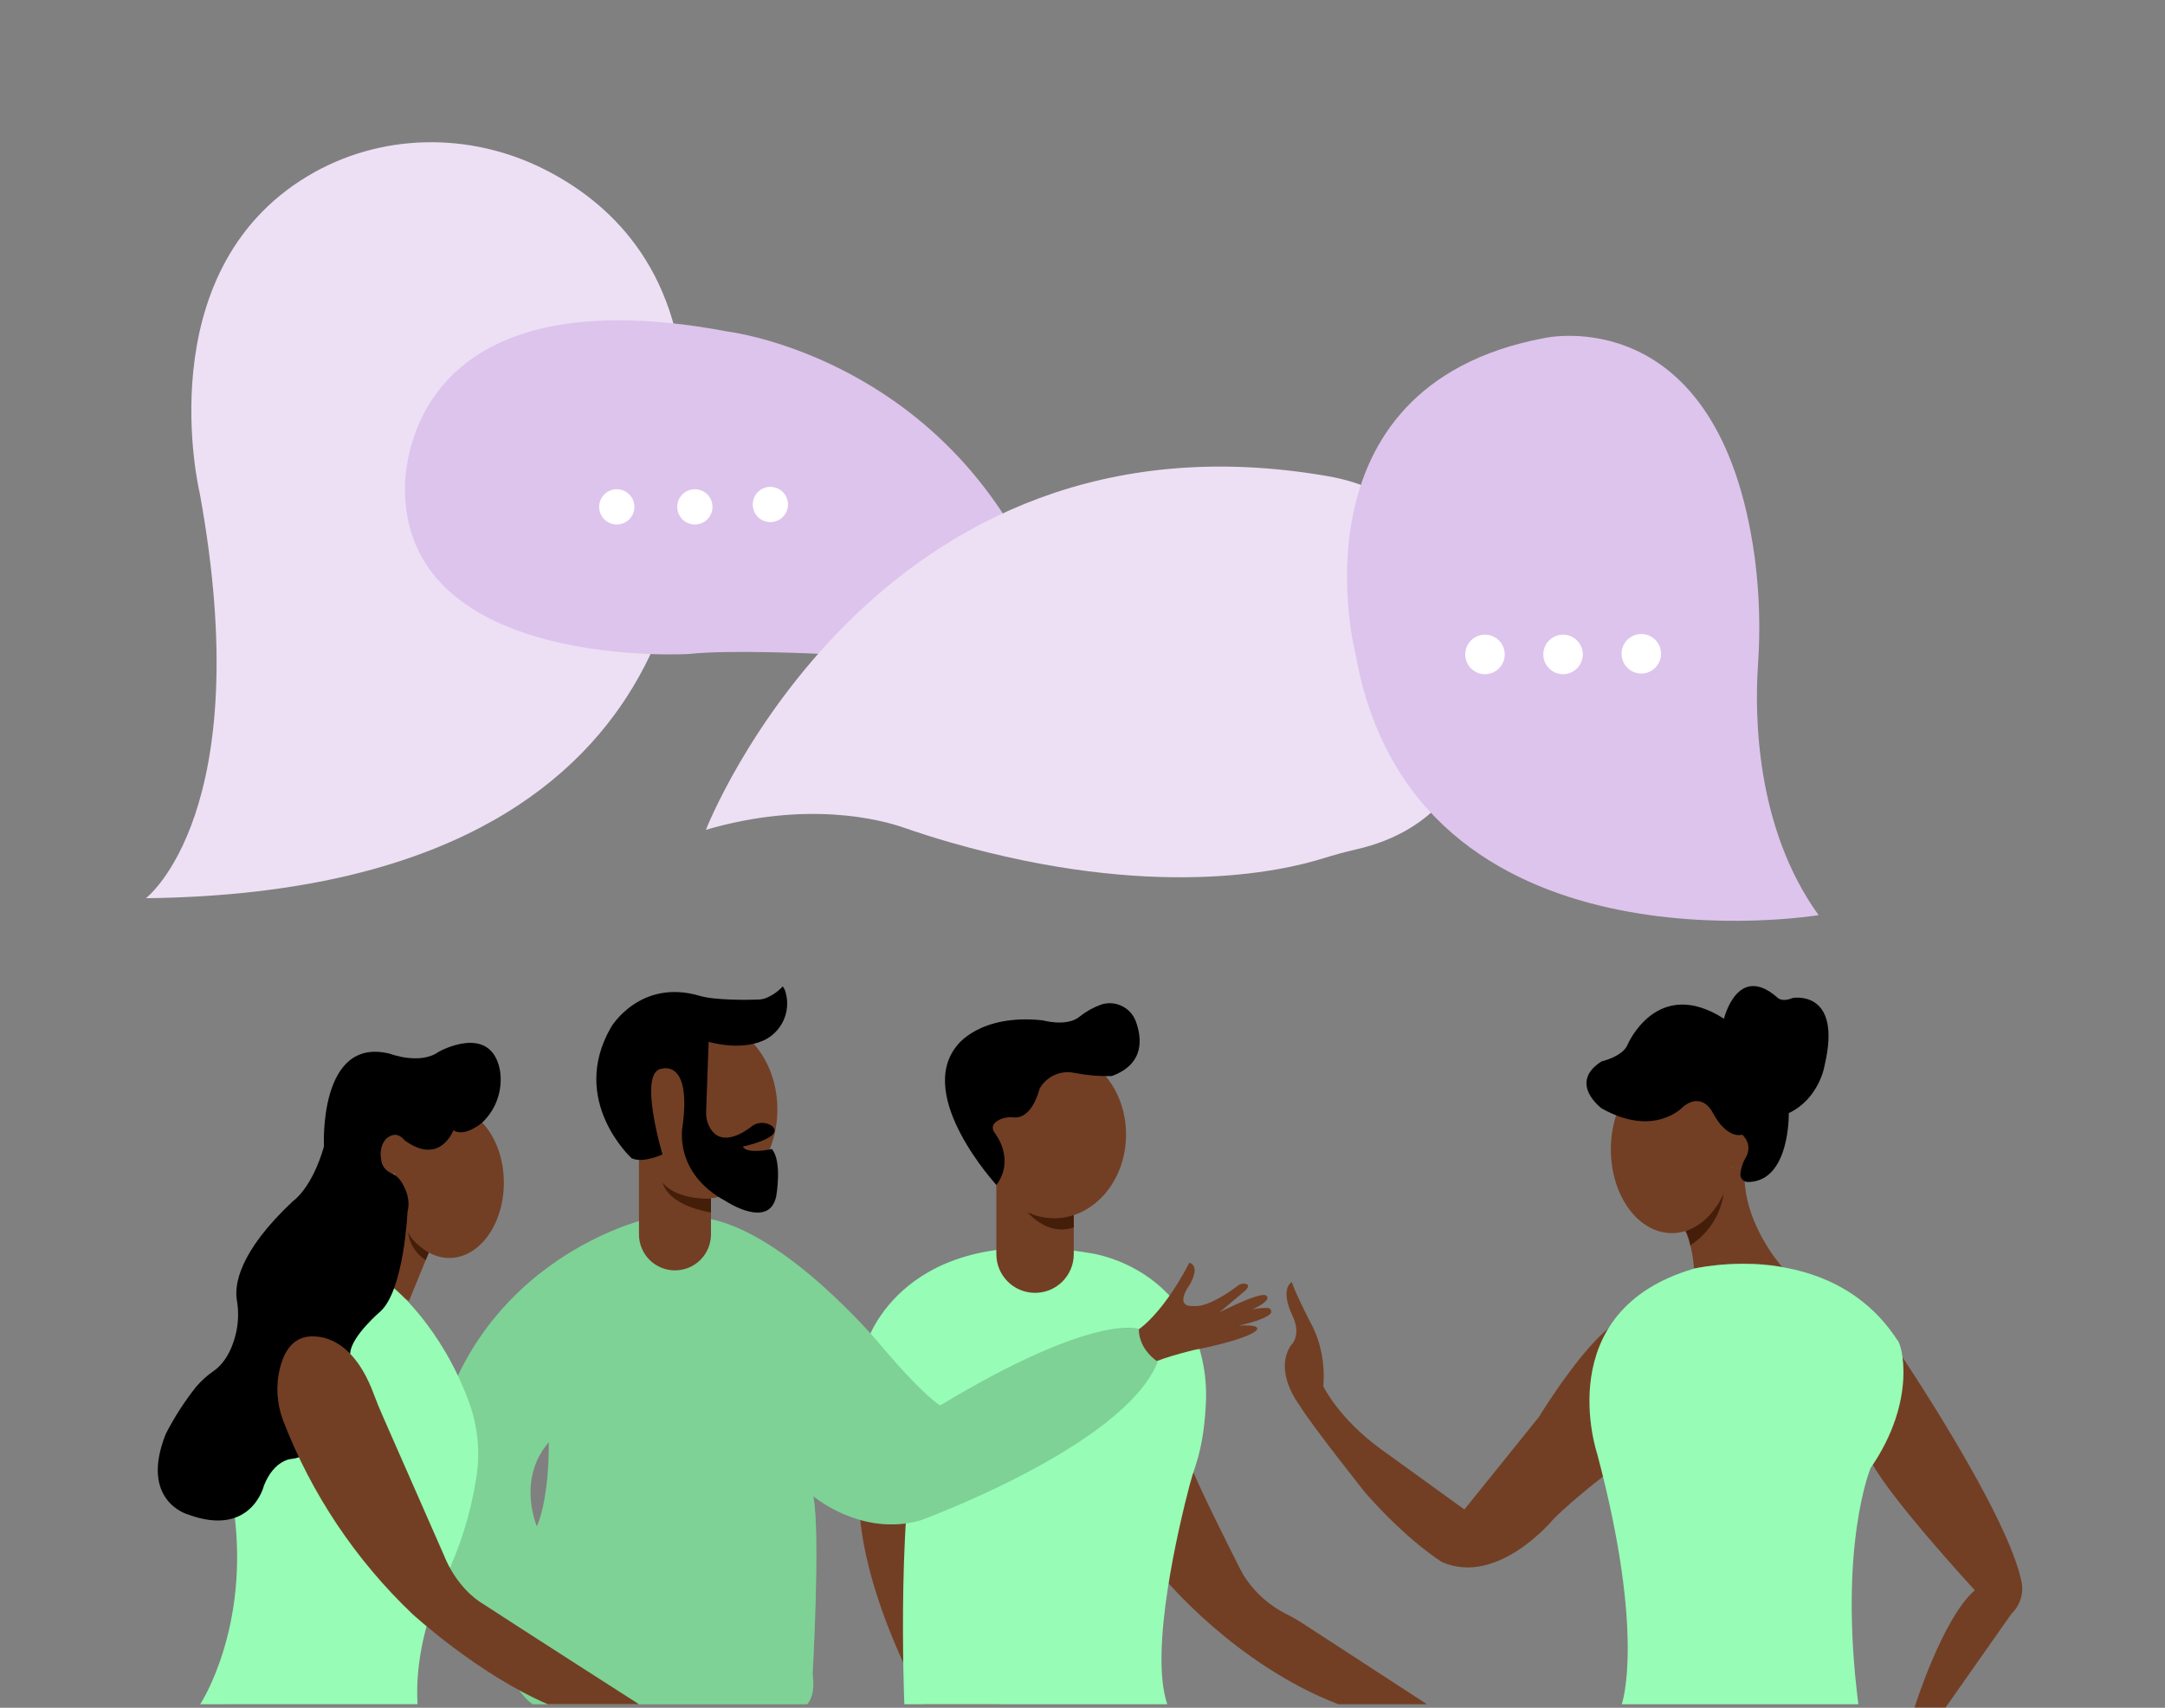 <svg width="866" height="683" viewBox="0 0 866 683" fill="none" xmlns="http://www.w3.org/2000/svg">
    <rect x="0" y="0" width="866" height="683" fill="#808080" stroke="none"/>
    <g clip-path="url(#clip0_350_250)">
        <path
            d="M465.61 631.12C465.61 631.12 493.93 665.64 535.29 681.59H570.78L521.28 649.39C519.029 647.918 516.691 646.582 514.28 645.39C507.95 642.176 502.52 637.437 498.48 631.6C497.53 630.223 496.681 628.779 495.94 627.28C492.16 619.81 478.59 592.85 476.07 585.58L465.61 631.12Z"
            fill="#723F24" />
        <path
            d="M343.83 601.17C343.83 601.17 342.2 630.17 369.55 681.59H399.83C393.036 669.854 386.916 657.741 381.5 645.31C376.983 634.474 375.157 622.705 376.18 611.01L377.04 601.17H343.83Z"
            fill="#723F24" />
        <path
            d="M346.76 536.8C346.76 536.8 361.3 488.4 436.19 501.2C436.19 501.2 469.95 505.42 480.03 540.29C481.9 546.941 482.69 553.849 482.37 560.75C482.1 567.43 481.18 577.38 478.28 586.03C477.4 588.65 476.55 591.28 475.85 593.96C471.64 610.03 459.58 660.14 466.91 681.59H361.74C361.74 681.59 358.16 595.59 369.23 563.07L346.76 536.8Z"
            fill="#97FCB5" />
        <path
            d="M453.81 532.74C453.81 532.74 463.75 527.89 475.76 505.02C475.76 505.02 480.46 505.94 475.76 514.02C475.76 514.02 469.08 523.02 477.85 522.33C477.85 522.33 482.85 523.43 495.3 514.1C495.74 513.755 496.257 513.52 496.807 513.416C497.357 513.311 497.924 513.34 498.46 513.5C499.33 513.79 499.79 514.5 498.17 516.1L487.77 524.88C487.77 524.88 503.05 517 506.14 518C506.14 518 510.05 519.47 500.93 523.7C503.001 523.225 505.127 523.027 507.25 523.11C507.525 523.143 507.785 523.256 507.997 523.435C508.208 523.614 508.363 523.851 508.442 524.117C508.52 524.383 508.52 524.666 508.439 524.931C508.359 525.196 508.203 525.432 507.99 525.61C506.63 526.79 503.29 528.42 495.4 530.21C495.4 530.21 503.54 529.4 502.89 531.68C502.89 531.68 501.89 535.1 477.33 539.98C477.33 539.98 461.05 543.89 459.26 546.33L453.81 532.74Z"
            fill="#723F24" />
        <path
            d="M516.73 525.66C516.73 525.66 511.95 515.96 516.73 512.71C516.73 512.71 517.16 515.1 524.32 529.21C524.32 529.21 530.62 539.41 529.32 554.39C529.32 554.39 535.18 566.98 552.11 579.39L585.75 603.7L615.49 566.8C615.49 566.8 636.55 532.28 648.71 528.16L645 587.6C645 587.6 630.24 598.67 621.34 607.6C621.34 607.6 599.2 634.52 576.84 624.75C576.84 624.75 563.6 616.82 546.35 597.29C546.35 597.29 524.53 569.94 519.65 561.8C519.65 561.8 509.34 548.55 516.39 538.03C516.4 538 521 534.16 516.73 525.66Z"
            fill="#723F24" />
        <path
            d="M789.91 636C789.91 636 752.14 595 747.58 582.6L758.65 539.29C758.65 539.29 803.91 606.04 808.8 633.55C809.081 635.726 808.843 637.937 808.107 640.004C807.37 642.07 806.154 643.933 804.56 645.44L778.25 682.88H765.82C765.82 682.88 776.89 647.4 789.91 636Z"
            fill="#723F24" />
        <path
            d="M674.19 492.35C676.151 497.125 677.297 502.196 677.58 507.35C677.58 507.35 696.72 503.35 712.87 506.72C712.87 506.72 695.54 487.51 698.03 465.77C697.359 466.496 696.443 466.947 695.459 467.038C694.475 467.128 693.492 466.851 692.7 466.26C692.7 466.26 688.4 485.15 674.19 492.35Z"
            fill="#723F24" />
        <path
            d="M455.51 531.49C455.51 531.49 438.25 524.65 376.06 562.09C376.06 562.09 369.88 558.84 352.29 538C352.29 538 314.29 492.28 282.36 487.23C282.36 487.23 288.16 496.37 271.99 495.6C269.77 495.49 267.55 495.48 265.34 495.6C259.62 495.9 256.15 494.89 259.69 487.24C259.69 487.24 205.23 499.04 181.35 554.18L176.88 641L204.36 670.52C204.36 670.52 207.83 677.9 213.04 681.59H322.88C322.88 681.59 326.35 678.33 325.05 669.65C325.05 669.65 328.24 613.55 325.34 598.41C325.34 598.41 344.59 614.71 368.03 608.1C368.03 608.1 449.65 578.48 463.11 544.62C463.11 544.62 455.51 540 455.51 531.49ZM214.76 610.49C214.76 610.49 206.53 591.74 219.53 576.77C219.53 576.82 220 598 214.76 610.54V610.49Z"
            fill="#97FCB5" />
        <path
            d="M455.51 531.49C455.51 531.49 438.25 524.65 376.06 562.09C376.06 562.09 369.88 558.84 352.29 538C352.29 538 314.29 492.28 282.36 487.23C282.36 487.23 288.16 496.37 271.99 495.6C269.77 495.49 267.55 495.48 265.34 495.6C259.62 495.9 256.15 494.89 259.69 487.24C259.69 487.24 205.23 499.04 181.35 554.18L176.88 641L204.36 670.52C204.36 670.52 207.83 677.9 213.04 681.59H322.88C322.88 681.59 326.35 678.33 325.05 669.65C325.05 669.65 328.24 613.55 325.34 598.41C325.34 598.41 344.59 614.71 368.03 608.1C368.03 608.1 449.65 578.48 463.11 544.62C463.11 544.62 455.51 540 455.51 531.49ZM214.76 610.49C214.76 610.49 206.53 591.74 219.53 576.77C219.53 576.82 220 598 214.76 610.54V610.49Z"
            fill="black" fill-opacity="0.17" />
        <path d="M163.59 520.3L173.17 496.98L159.16 483.13L155.36 515.22L163.59 520.3Z"
            fill="#723F24" />
        <path
            d="M201.54 473C201.54 489.63 191.77 503.12 179.72 503.12C167.67 503.12 157.91 489.67 157.91 473C157.91 471.78 157.96 470.58 158.07 469.39H157.91C154.77 469.39 152.22 465.92 152.22 461.64C152.22 457.36 154.77 453.9 157.91 453.9C158.66 453.92 159.396 454.11 160.061 454.457C160.726 454.803 161.304 455.297 161.75 455.9C165.67 448 172.26 442.83 179.75 442.83C191.77 442.92 201.54 456.4 201.54 473Z"
            fill="#723F24" />
        <path
            d="M80.09 681.59C80.09 681.59 100.27 651 93.44 603.12L108.74 576.12V539.3L133.16 527.9L157.63 515.22C157.63 515.22 176.71 530.65 187.72 561.11C191.179 570.712 192.139 581.035 190.51 591.11C188.316 605.16 184.063 618.81 177.89 631.62C172.091 643.212 168.487 655.777 167.26 668.68C166.845 672.967 166.765 677.28 167.02 681.58L80.09 681.59Z"
            fill="#97FCB5" />
        <path
            d="M94.73 519.87C93.82 514.23 95.13 501.02 117.21 480.36C117.21 480.36 124.69 475.48 129.58 458.55C129.58 458.55 127.3 414.27 155.95 421.43C155.95 421.43 168 426.05 175.49 420.65C175.49 420.65 196 409.06 199.91 427.65C200.599 431.515 200.314 435.491 199.081 439.218C197.849 442.946 195.707 446.307 192.85 449C192.85 449 185.91 455 181.35 452.05C181.35 452.05 176.01 466.46 161.75 456C161.75 456 158.86 451.89 154.8 455.22C154.8 455.22 151.13 457.96 152.67 464.72C152.906 465.64 153.338 466.498 153.937 467.235C154.536 467.972 155.288 468.571 156.14 468.99C157.824 469.661 159.275 470.812 160.31 472.3C162.15 475.09 164.31 479.64 163.01 484.61C163.01 484.61 161.63 515.76 152.22 524.44C152.22 524.44 140.76 534.21 140.11 540.94C140.11 540.94 134.68 581.53 116.66 583.48C116.66 583.48 109.72 583.7 105.59 594.12C105.59 594.12 100.59 615.18 74.99 605.63C74.99 605.63 55.67 600.2 66.3 573.5C69.726 566.813 73.806 560.482 78.48 554.6C80.556 552.167 82.947 550.021 85.59 548.22C88.17 546.41 92.41 542.12 94.52 532.64C95.4 528.435 95.471 524.101 94.73 519.87Z"
            fill="black" />
        <path
            d="M153.15 566.47C151.89 563.6 150.67 560.71 149.59 557.77C139.17 529.4 121.59 534.9 121.59 534.9C116.1 536.37 113.34 541.72 111.97 547.17C110.25 554.164 110.711 561.516 113.29 568.24C124.586 597.469 142.211 623.836 164.9 645.45C164.9 645.45 191.11 669.54 219.11 681.59H255.58C255.58 681.59 203.7 648.36 194.52 642.3C193.94 641.91 193.35 641.54 192.76 641.18C190.46 639.77 182.42 634.18 177.43 621.68L153.15 566.47Z"
            fill="#723F24" />
        <path
            d="M648.71 681.59C648.71 681.59 658.36 654.59 638.83 581.3C638.83 581.3 619.62 524.3 677.58 507.39C677.58 507.39 731.95 494.39 758.98 536.04C760.61 537.04 767.12 559.81 748.23 587.16C748.23 587.16 735.23 618.1 743.35 681.59H648.71Z"
            fill="#97FCB5" />
        <path
            d="M58.37 359.23C58.37 359.23 103.31 325.05 79.86 197.08C79.86 197.08 58.7 109.03 123.08 70.43C151.93 53.14 187.72 52.58 217.75 67.72C243.65 80.78 271.3 106.57 273.75 157.31C274.01 162.6 274.36 167.89 274.88 173.17C278.33 208.18 279.78 356.65 58.37 359.23Z"
            fill="#EDE0F5" />
        <path
            d="M329 261.55C329 261.55 292 259.71 275.72 261.55C275.72 261.55 163.92 268.39 161.96 197.08C161.96 197.08 156.6 107.22 291.15 132.61C291.15 132.61 360.53 140.89 402.88 208.06C402.83 208.06 369 218.57 329 261.55Z"
            fill="#DDC4EC" />
        <path
            d="M246.71 209.77C250.604 209.77 253.76 206.614 253.76 202.72C253.76 198.826 250.604 195.67 246.71 195.67C242.817 195.67 239.66 198.826 239.66 202.72C239.66 206.614 242.817 209.77 246.71 209.77Z"
            fill="white" />
        <path
            d="M277.95 209.77C281.844 209.77 285 206.614 285 202.72C285 198.826 281.844 195.67 277.95 195.67C274.056 195.67 270.9 198.826 270.9 202.72C270.9 206.614 274.056 209.77 277.95 209.77Z"
            fill="white" />
        <path
            d="M308.15 208.82C312.044 208.82 315.2 205.664 315.2 201.77C315.2 197.876 312.044 194.72 308.15 194.72C304.256 194.72 301.1 197.876 301.1 201.77C301.1 205.664 304.256 208.82 308.15 208.82Z"
            fill="white" />
        <path
            d="M282.36 331.88C282.36 331.88 349.62 159.09 530.84 190.4C545.273 192.767 558.709 199.273 569.516 209.129C580.323 218.984 588.036 231.765 591.72 245.92C591.72 245.92 610.09 324.33 542.29 339.75C537.92 340.75 533.61 341.95 529.29 343.28C512.17 348.65 460.82 360 380.44 337C373.92 335.14 367.44 333.06 361.07 330.86C352.3 327.86 322.92 320 282.36 331.88Z"
            fill="#EDE0F5" />
        <path
            d="M727.43 366C727.43 366 565.51 392.89 542.24 261.73C542.24 261.73 514.33 154.73 617.62 135.22C617.62 135.22 687.62 119.13 701.86 222.75C703.756 237.085 704.202 251.575 703.19 266C701.84 286.25 702.3 331.1 727.43 366Z"
            fill="#DDC4EC" />
        <path
            d="M656.52 269.37C660.883 269.37 664.42 265.833 664.42 261.47C664.42 257.107 660.883 253.57 656.52 253.57C652.157 253.57 648.62 257.107 648.62 261.47C648.62 265.833 652.157 269.37 656.52 269.37Z"
            fill="white" />
        <path
            d="M625.22 269.63C629.583 269.63 633.12 266.093 633.12 261.73C633.12 257.367 629.583 253.83 625.22 253.83C620.857 253.83 617.32 257.367 617.32 261.73C617.32 266.093 620.857 269.63 625.22 269.63Z"
            fill="white" />
        <path
            d="M593.99 269.63C598.353 269.63 601.89 266.093 601.89 261.73C601.89 257.367 598.353 253.83 593.99 253.83C589.627 253.83 586.09 257.367 586.09 261.73C586.09 266.093 589.627 269.63 593.99 269.63Z"
            fill="white" />
        <path
            d="M398.58 469.3H429.51V501.6C429.51 503.635 429.108 505.649 428.328 507.528C427.548 509.407 426.405 511.113 424.964 512.55C423.523 513.986 421.813 515.124 419.932 515.898C418.05 516.672 416.034 517.067 414 517.06C409.9 517.06 405.967 515.431 403.068 512.532C400.169 509.633 398.54 505.7 398.54 501.6V469.3H398.58Z"
            fill="#723F24" />
        <path
            d="M255.59 459.57H284.39V493.68C284.39 497.499 282.873 501.162 280.172 503.862C277.472 506.563 273.809 508.08 269.99 508.08C266.171 508.08 262.508 506.563 259.807 503.862C257.107 501.162 255.59 497.499 255.59 493.68V459.57Z"
            fill="#723F24" />
        <path
            d="M281.75 479.38C297.877 479.38 310.95 463.419 310.95 443.73C310.95 424.041 297.877 408.08 281.75 408.08C265.623 408.08 252.55 424.041 252.55 443.73C252.55 463.419 265.623 479.38 281.75 479.38Z"
            fill="#723F24" />
        <path
            d="M280 398.31C285.92 400.08 299.39 399.94 303.26 399.77C304.222 399.743 305.175 399.578 306.09 399.28C308.759 398.25 311.155 396.618 313.09 394.51C313.659 395.233 314.062 396.073 314.27 396.97C315.312 400.696 314.993 404.671 313.369 408.182C311.745 411.693 308.923 414.511 305.41 416.13C295.72 420.47 283.46 416.65 283.46 416.65C283.46 416.65 282.72 437.44 282.46 444.57C282.35 446.868 282.894 449.15 284.03 451.15C288.71 459.09 298.03 452.58 300.52 450.61C301.155 450.084 301.88 449.678 302.66 449.41C303.677 449.091 304.752 449.006 305.806 449.16C306.861 449.314 307.867 449.704 308.75 450.3C314.29 454.97 297.14 458.55 297.14 458.55C298.66 461.81 308.75 459.55 308.75 459.55C312.98 464.55 310.49 478.43 310.49 478.43C307.67 491.89 290.3 480.38 290.3 480.38C269.26 469.08 273 450.63 273 450.63C276.69 423.71 265 427.4 265 427.4C254.8 427.83 265 461.7 265 461.7C265 461.7 257.19 465.39 252.63 463.22C252.63 463.22 227.45 440.22 244.38 410.9C244.3 410.9 256 391.15 280 398.31Z"
            fill="black" />
        <path
            d="M170.28 504L171.54 500.94C171.54 500.94 165.25 497.56 163.2 492.68C163.462 494.975 164.234 497.183 165.459 499.141C166.684 501.1 168.331 502.76 170.28 504Z"
            fill="#441E09" />
        <path
            d="M284.39 484.94V479.39C284.39 479.39 270.95 480.16 265.12 473.04C265.12 473 266.28 481.7 284.39 484.94Z"
            fill="#441E09" />
        <path
            d="M429.51 490.9V485.34C429.51 485.34 414.27 488.73 408.44 481.61C408.44 481.61 416.92 495.11 429.51 490.9Z"
            fill="#441E09" />
        <path
            d="M421.66 487.23C437.544 487.23 450.42 472.241 450.42 453.75C450.42 435.26 437.544 420.27 421.66 420.27C405.776 420.27 392.9 435.26 392.9 453.75C392.9 472.241 405.776 487.23 421.66 487.23Z"
            fill="#723F24" />
        <path
            d="M398.58 473.93C398.58 473.93 366 438.58 382.8 418.17C382.8 418.17 391.85 405.35 417.09 408.08C417.09 408.08 426.77 410.81 431.82 406.6C434.423 404.524 437.348 402.889 440.48 401.76C443.221 400.878 446.198 401.092 448.784 402.358C451.37 403.624 453.365 405.844 454.35 408.55C456.66 414.83 458.15 425.49 444.66 430.37C439.655 430.481 434.653 430.052 429.74 429.09C427.093 428.533 424.339 428.822 421.866 429.916C419.392 431.011 417.326 432.856 415.96 435.19C415.922 435.27 415.879 435.347 415.83 435.42C415.83 435.42 413.06 447.63 405.43 446.9C403.777 446.699 402.1 446.898 400.54 447.48C398.13 448.48 395.66 450.27 398.16 453.48C398.16 453.52 406.15 463.62 398.58 473.93Z"
            fill="black" />
        <path
            d="M676.1 498.05C676.1 498.05 675.61 494.26 674.19 492.35C674.19 492.35 681.77 490.73 689.74 474.63C689.488 479.336 688.12 483.915 685.748 487.987C683.376 492.06 680.069 495.509 676.1 498.05Z"
            fill="#441E09" />
        <path
            d="M700 460.26C700 464.08 697.79 467.18 695.07 467.18C694.193 467.168 693.347 466.857 692.67 466.3C690.44 481.62 680.57 493.18 668.74 493.18C655.26 493.18 644.34 478.18 644.34 459.7C644.34 441.22 655.26 426.22 668.74 426.22C680.09 426.22 689.62 436.84 692.35 451.22C692.477 451.834 692.818 452.384 693.313 452.77C693.807 453.156 694.423 453.355 695.05 453.33C697.82 453.34 700 456.43 700 460.26Z"
            fill="#723F24" />
        <path
            d="M715.51 445.2C715.51 445.2 716.1 472.66 699.15 472.73C698.744 472.73 698.342 472.648 697.969 472.489C697.595 472.33 697.258 472.096 696.977 471.802C696.697 471.509 696.479 471.161 696.337 470.781C696.195 470.401 696.131 469.996 696.15 469.59C696.38 467.151 697.167 464.797 698.45 462.71C699.251 461.295 699.54 459.648 699.269 458.045C698.998 456.442 698.182 454.982 696.96 453.91L696.85 453.81C696.85 453.81 691.06 455.94 685.2 445.2C685.2 445.2 681.2 436.33 673.31 442.59C673.31 442.59 661.92 455.29 640.59 443.25C640.59 443.25 627.08 433.15 640.59 424.52C640.59 424.52 649.06 422.57 651.01 417.85C651.01 417.85 662.73 390.17 689.59 407.43C689.59 407.43 694.97 385.12 710.76 398.8C710.76 398.8 712.39 401.08 717.11 399.13C717.11 399.13 737.11 395.52 729.81 426.22C729.84 426.22 727.72 439.34 715.51 445.2Z"
            fill="black" />
    </g>
    <defs>
        <clipPath id="clip0_350_250">
            <rect width="865.76" height="682.89" fill="white" />
        </clipPath>
    </defs>
</svg>
    